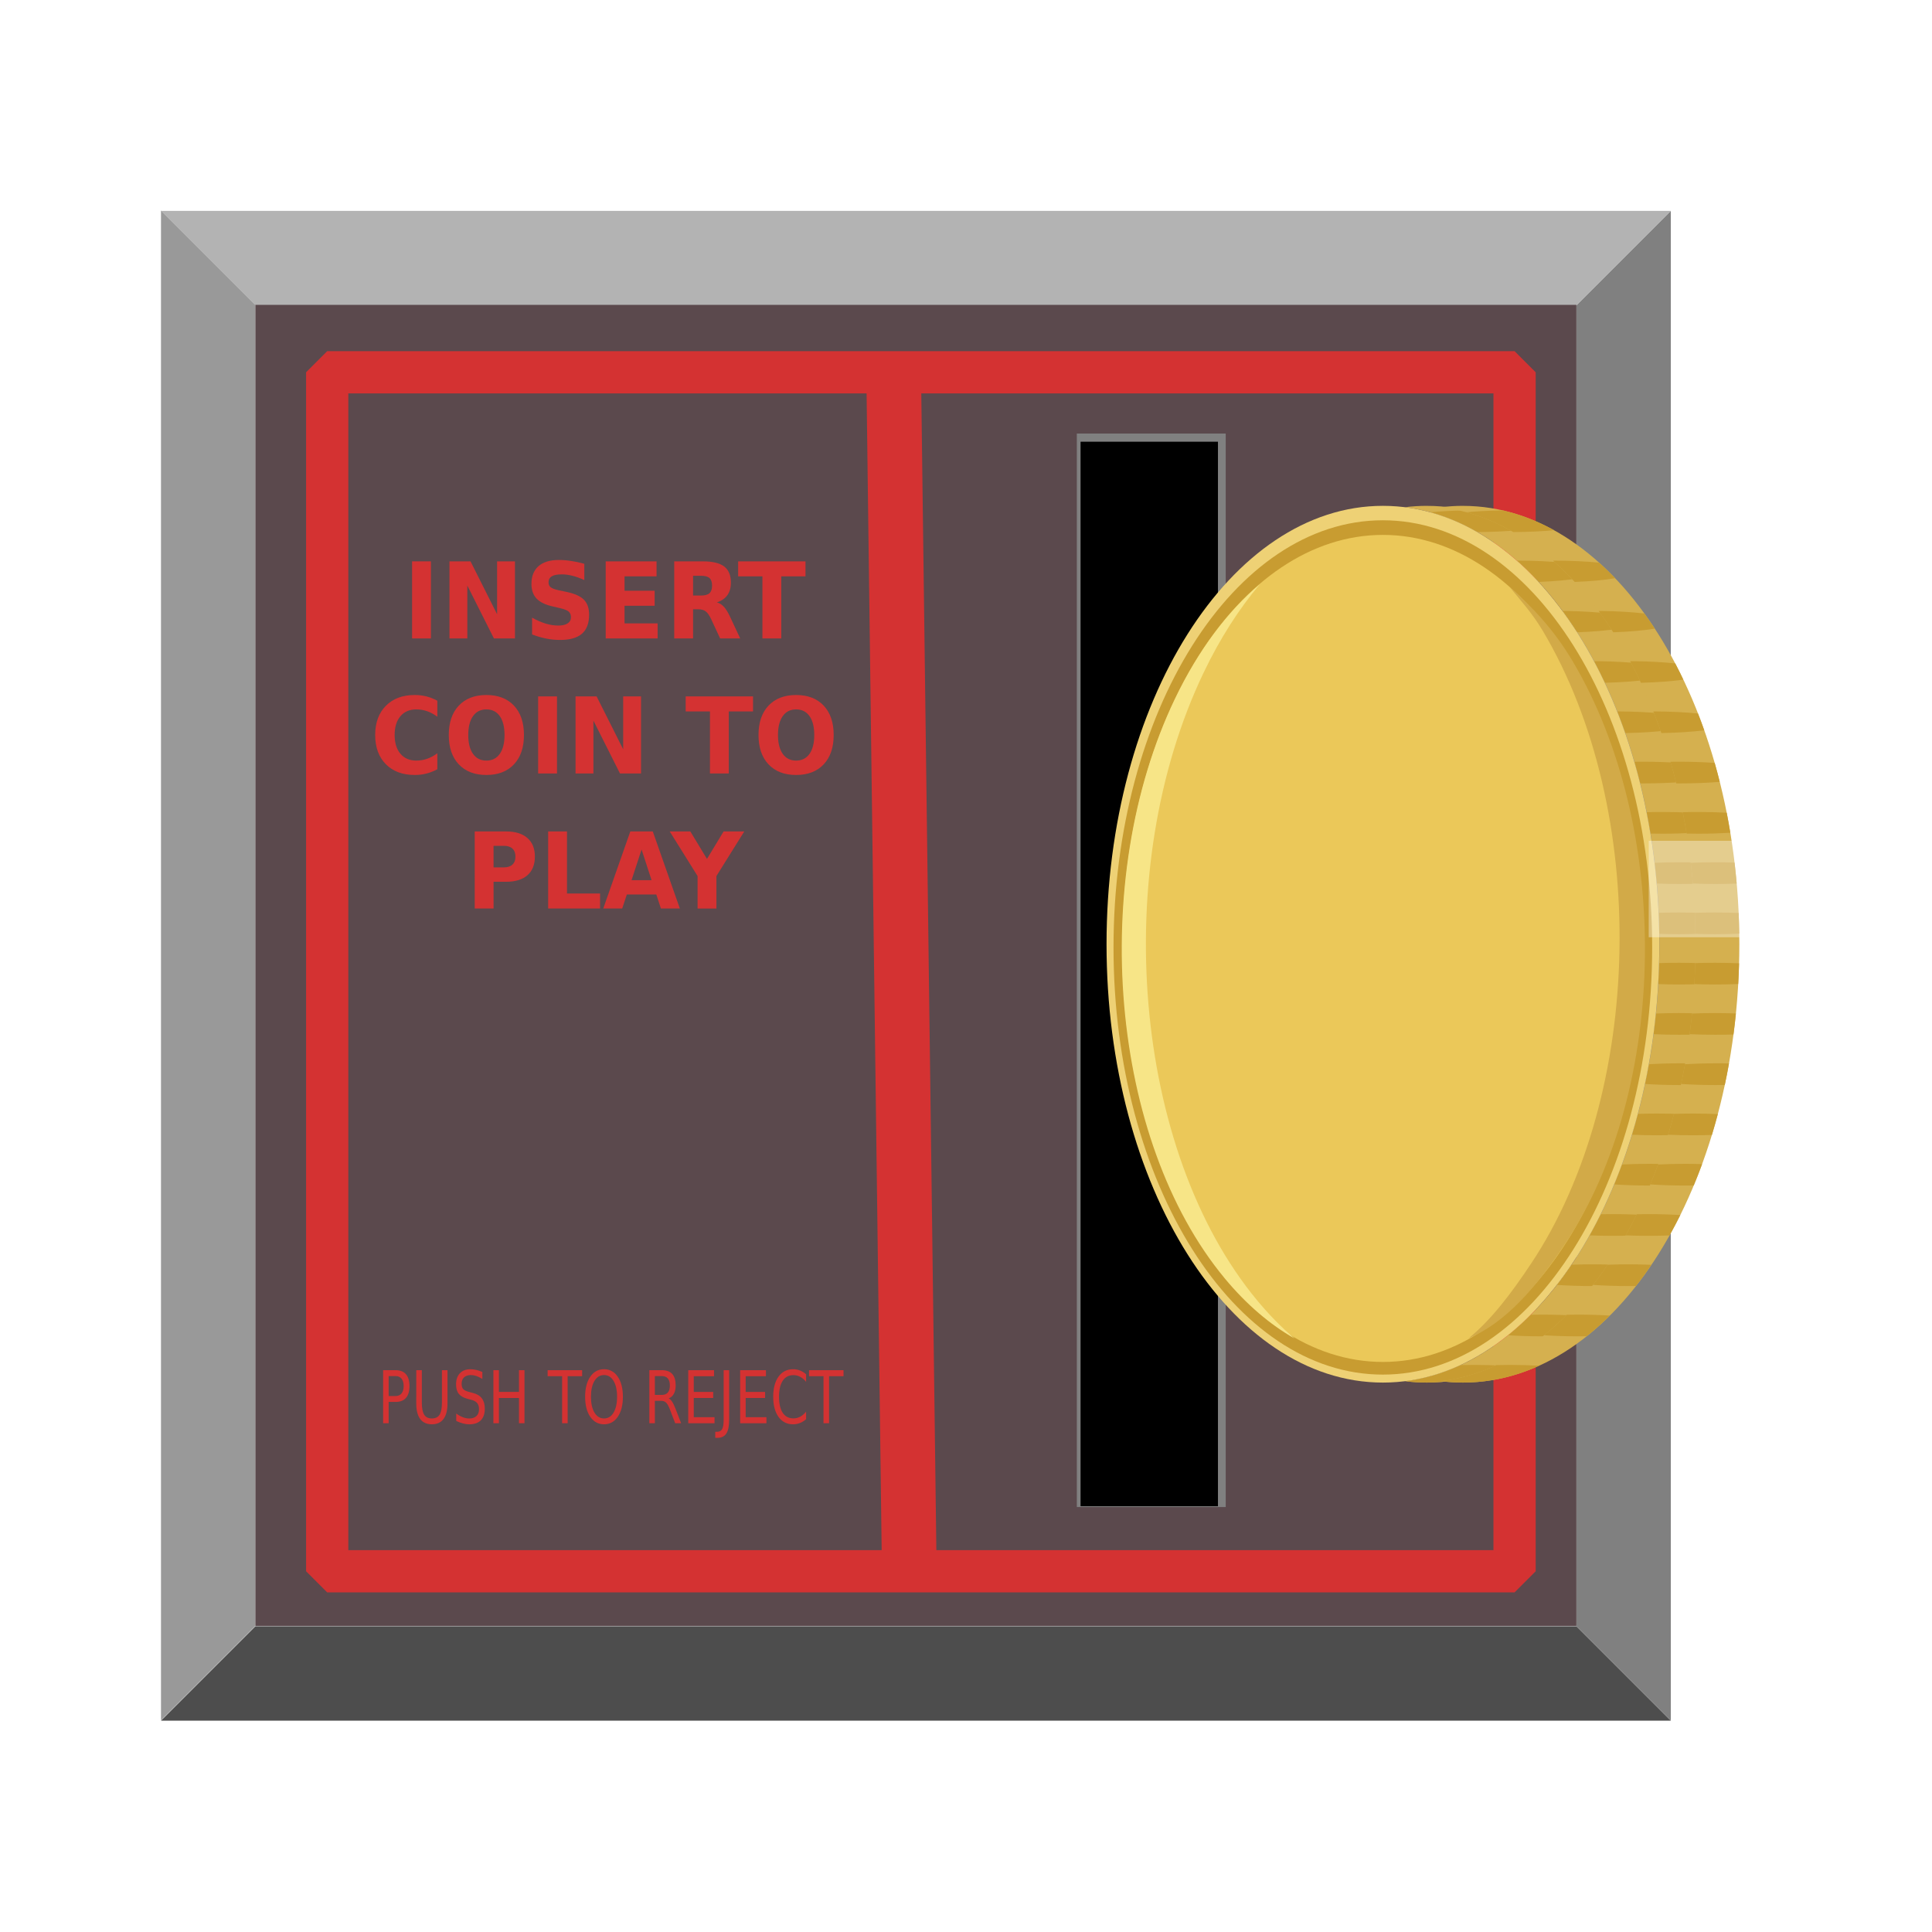 <svg:svg xmlns:dc="http://purl.org/dc/elements/1.1/" xmlns:ns1="http://sodipodi.sourceforge.net/DTD/sodipodi-0.dtd" xmlns:ns2="http://www.inkscape.org/namespaces/inkscape" xmlns:ns4="http://creativecommons.org/ns#" xmlns:rdf="http://www.w3.org/1999/02/22-rdf-syntax-ns#" xmlns:svg="http://www.w3.org/2000/svg" height="248.966" id="svg2" version="1.1" viewBox="-10.73 -17.085 248.966 248.966" width="248.966" ns1:docname="arcadeslot.svg" ns2:export-filename="C:\Users\Alan\Downloads\slot.png" ns2:export-xdpi="600" ns2:export-ydpi="600" ns2:version="0.92.1 r15371">
  <svg:defs id="defs13">
    <svg:filter height="4.759" id="filter5849" style="color-interpolation-filters:sRGB" width="4.028" x="-1.514" y="-1.88" ns2:collect="always">
      <svg:feGaussianBlur id="feGaussianBlur5851" stdDeviation="21.537" ns2:collect="always" />
    </svg:filter>
    <svg:filter height="1.026" id="filter913" style="color-interpolation-filters:sRGB" width="1.209" x="-0.105" y="-0.013" ns2:collect="always">
      <svg:feGaussianBlur id="feGaussianBlur915" stdDeviation="0.613" ns2:collect="always" />
    </svg:filter>
  </svg:defs>
  <ns1:namedview bordercolor="#666666" borderopacity="1.0" id="base" pagecolor="#ffffff" showgrid="false" ns2:current-layer="layer1" ns2:cx="120.15476" ns2:cy="101.76964" ns2:document-units="px" ns2:pageopacity="1" ns2:pageshadow="2" ns2:snap-global="false" ns2:window-height="706" ns2:window-maximized="1" ns2:window-width="1366" ns2:window-x="-8" ns2:window-y="-8" ns2:zoom="2.0011122">
    <ns2:grid empspacing="5" enabled="true" id="grid2816" originx="0" originy="0" snapvisiblegridlinesonly="true" spacingx="1" spacingy="1" type="xygrid" visible="true" />
  </ns1:namedview>
  <svg:g id="layer1" transform="translate(0,-852.36)" ns2:groupmode="layer" ns2:label="Layer 1">
    <svg:g id="g947" transform="matrix(1.216,0,0,1.216,-14.304,-198.392)">
      <svg:g id="g935" />
    </svg:g>
    <svg:g id="g4710">
      <svg:path d="m 30,1022.4 -10,10 h 160 l -10,-10 z" id="path2835" style="fill:#4d4d4d;fill-rule:evenodd" transform="matrix(1.216,0,0,1.216,-14.304,-198.392)" ns2:connector-curvature="0" />
      <svg:path d="m 180,20 -10,10 v 140 l 10,10 z" id="path2833" style="fill:#808080;fill-rule:evenodd" transform="matrix(1.216,0,0,1.216,-14.304,838.128)" ns2:connector-curvature="0" />
      <svg:path d="m 20,872.36 v 160 l 10,-10 v -140 z" id="path2831" style="fill:#999999;fill-rule:evenodd" transform="matrix(1.216,0,0,1.216,-14.304,-198.392)" ns2:connector-curvature="0" />
      <svg:path d="M 20,20 30,30 H 170 L 180,20 Z" id="rect2818" style="fill:#b3b3b3;fill-rule:evenodd" transform="matrix(1.216,0,0,1.216,-14.304,838.128)" ns2:connector-curvature="0" />
      <svg:rect height="140" id="rect2845" style="fill:#5b494d;fill-opacity:1;fill-rule:evenodd" transform="matrix(1.216,0,0,1.216,-14.304,-198.392)" width="140" x="30" y="882.36" />
      <svg:g id="g924" style="" transform="matrix(1.216,0,0,1.216,17.178,-199.391)">
        <svg:g id="g919">
          <svg:rect height="114.219" id="rect820" style="color:#000000;clip-rule:nonzero;display:inline;overflow:visible;visibility:visible;opacity:1;isolation:auto;mix-blend-mode:normal;color-interpolation:sRGB;color-interpolation-filters:linearRGB;solid-color:#000000;solid-opacity:1;fill:#808080;fill-opacity:1;fill-rule:nonzero;stroke:none;stroke-width:0.718;stroke-linecap:round;stroke-linejoin:miter;stroke-miterlimit:4;stroke-dasharray:none;stroke-dashoffset:0;stroke-opacity:0.99;filter:url(#filter913);color-rendering:auto;image-rendering:auto;shape-rendering:auto;text-rendering:auto;enable-background:accumulate" transform="matrix(1.122,0,0,0.996,-10.867,3.674)" width="14.062" x="90.938" y="896.735" />
          <svg:rect height="112.812" id="rect820-2" style="color:#000000;clip-rule:nonzero;display:inline;overflow:visible;visibility:visible;opacity:1;isolation:auto;mix-blend-mode:normal;color-interpolation:sRGB;color-interpolation-filters:linearRGB;solid-color:#000000;solid-opacity:1;fill:#000000;fill-opacity:1;fill-rule:nonzero;stroke:none;stroke-width:0.726;stroke-linecap:round;stroke-linejoin:miter;stroke-miterlimit:4;stroke-dasharray:none;stroke-dashoffset:0;stroke-opacity:0.99;color-rendering:auto;image-rendering:auto;shape-rendering:auto;text-rendering:auto;enable-background:accumulate" width="14.56" x="91.561" y="897.687" />
        </svg:g>
      </svg:g>
      <svg:path d="M 97.644,889.502 99.288,1015.659" id="path4548" style="fill:none;stroke:#d43232;stroke-width:5.796;stroke-linecap:butt;stroke-linejoin:miter;stroke-miterlimit:4;stroke-dasharray:none;stroke-opacity:1" transform="matrix(1.216,0,0,1.216,-14.304,-198.392)" ns2:connector-curvature="0" />
      <svg:g aria-label="INSERT COIN TO PLAY" id="text4552" style="font-style:normal;font-variant:normal;font-weight:normal;font-stretch:normal;font-size:10.91px;line-height:1.25;font-family:'OCR A Extended';-inkscape-font-specification:'OCR A Extended';letter-spacing:0px;word-spacing:0px;fill:#d43232;fill-opacity:1;stroke:none;stroke-width:0.273" transform="matrix(1.184,0,0,1.249,-14.304,-198.392)">
        <svg:path d="m 47.868,885.513 h 2.051 v 7.953 h -2.051 z" id="path4571" style="font-style:normal;font-variant:normal;font-weight:bold;font-stretch:normal;font-family:sans-serif;-inkscape-font-specification:sans-serif;text-align:center;text-anchor:middle;fill:#d43232;fill-opacity:1;stroke-width:0.273" ns2:connector-curvature="0" />
        <svg:path d="m 51.938,885.513 h 2.291 l 2.893,5.455 v -5.455 h 1.944 v 7.953 H 56.775 l -2.893,-5.455 v 5.455 h -1.944 z" id="path4573" style="font-style:normal;font-variant:normal;font-weight:bold;font-stretch:normal;font-family:sans-serif;-inkscape-font-specification:sans-serif;text-align:center;text-anchor:middle;fill:#d43232;fill-opacity:1;stroke-width:0.273" ns2:connector-curvature="0" />
        <svg:path d="m 66.614,885.763 v 1.683 q -0.655,-0.293 -1.278,-0.442 -0.623,-0.149 -1.177,-0.149 -0.735,0 -1.087,0.202 -0.352,0.202 -0.352,0.629 0,0.32 0.234,0.501 0.24,0.176 0.863,0.304 l 0.874,0.176 q 1.326,0.266 1.886,0.81 0.559,0.543 0.559,1.545 0,1.316 -0.783,1.96 -0.778,0.639 -2.381,0.639 -0.756,0 -1.518,-0.144 -0.762,-0.144 -1.524,-0.426 v -1.731 q 0.762,0.405 1.47,0.613 0.714,0.202 1.374,0.202 0.671,0 1.028,-0.224 0.357,-0.224 0.357,-0.639 0,-0.373 -0.245,-0.575 -0.24,-0.202 -0.964,-0.362 l -0.794,-0.176 q -1.193,-0.256 -1.747,-0.815 -0.549,-0.559 -0.549,-1.508 0,-1.188 0.767,-1.827 0.767,-0.639 2.205,-0.639 0.655,0 1.348,0.101 0.693,0.096 1.433,0.293 z" id="path4575" style="font-style:normal;font-variant:normal;font-weight:bold;font-stretch:normal;font-family:sans-serif;-inkscape-font-specification:sans-serif;text-align:center;text-anchor:middle;fill:#d43232;fill-opacity:1;stroke-width:0.273" ns2:connector-curvature="0" />
        <svg:path d="m 68.942,885.513 h 5.535 v 1.55 h -3.484 v 1.481 h 3.276 v 1.55 h -3.276 v 1.822 h 3.601 v 1.55 h -5.652 z" id="path4577" style="font-style:normal;font-variant:normal;font-weight:bold;font-stretch:normal;font-family:sans-serif;-inkscape-font-specification:sans-serif;text-align:center;text-anchor:middle;fill:#d43232;fill-opacity:1;stroke-width:0.273" ns2:connector-curvature="0" />
        <svg:path d="m 79.314,889.04 q 0.645,0 0.922,-0.24 0.282,-0.24 0.282,-0.788 0,-0.543 -0.282,-0.778 -0.277,-0.234 -0.922,-0.234 H 78.451 v 2.04 z m -0.863,1.417 v 3.01 h -2.051 v -7.953 h 3.132 q 1.571,0 2.301,0.527 0.735,0.527 0.735,1.667 0,0.788 -0.384,1.294 -0.378,0.506 -1.145,0.746 0.421,0.096 0.751,0.437 0.336,0.336 0.677,1.023 l 1.113,2.259 h -2.184 l -0.97,-1.976 q -0.293,-0.597 -0.597,-0.815 -0.298,-0.218 -0.799,-0.218 z" id="path4579" style="font-style:normal;font-variant:normal;font-weight:bold;font-stretch:normal;font-family:sans-serif;-inkscape-font-specification:sans-serif;text-align:center;text-anchor:middle;fill:#d43232;fill-opacity:1;stroke-width:0.273" ns2:connector-curvature="0" />
        <svg:path d="m 83.357,885.513 h 7.33 v 1.55 h -2.637 v 6.403 h -2.051 v -6.403 h -2.642 z" id="path4581" style="font-style:normal;font-variant:normal;font-weight:bold;font-stretch:normal;font-family:sans-serif;-inkscape-font-specification:sans-serif;text-align:center;text-anchor:middle;fill:#d43232;fill-opacity:1;stroke-width:0.273" ns2:connector-curvature="0" />
        <svg:path d="m 50.617,906.962 q -0.565,0.293 -1.177,0.442 -0.613,0.149 -1.278,0.149 -1.987,0 -3.148,-1.108 -1.161,-1.113 -1.161,-3.015 0,-1.907 1.161,-3.015 1.161,-1.113 3.148,-1.113 0.666,0 1.278,0.149 0.613,0.149 1.177,0.442 v 1.646 q -0.57,-0.389 -1.124,-0.57 -0.554,-0.181 -1.167,-0.181 -1.097,0 -1.726,0.703 -0.629,0.703 -0.629,1.939 0,1.231 0.629,1.934 0.629,0.703 1.726,0.703 0.613,0 1.167,-0.181 0.554,-0.181 1.124,-0.57 z" id="path4583" style="font-style:normal;font-variant:normal;font-weight:bold;font-stretch:normal;font-family:sans-serif;-inkscape-font-specification:sans-serif;text-align:center;text-anchor:middle;fill:#d43232;fill-opacity:1;stroke-width:0.273" ns2:connector-curvature="0" />
        <svg:path d="m 55.954,900.788 q -0.938,0 -1.454,0.693 -0.517,0.693 -0.517,1.95 0,1.252 0.517,1.944 0.517,0.693 1.454,0.693 0.943,0 1.46,-0.693 0.517,-0.693 0.517,-1.944 0,-1.257 -0.517,-1.95 -0.517,-0.693 -1.46,-0.693 z m 0,-1.486 q 1.918,0 3.004,1.097 1.087,1.097 1.087,3.031 0,1.928 -1.087,3.026 -1.087,1.097 -3.004,1.097 -1.912,0 -3.004,-1.097 -1.087,-1.097 -1.087,-3.026 0,-1.934 1.087,-3.031 1.092,-1.097 3.004,-1.097 z" id="path4585" style="font-style:normal;font-variant:normal;font-weight:bold;font-stretch:normal;font-family:sans-serif;-inkscape-font-specification:sans-serif;text-align:center;text-anchor:middle;fill:#d43232;fill-opacity:1;stroke-width:0.273" ns2:connector-curvature="0" />
        <svg:path d="m 61.59,899.446 h 2.051 v 7.953 H 61.59 Z" id="path4587" style="font-style:normal;font-variant:normal;font-weight:bold;font-stretch:normal;font-family:sans-serif;-inkscape-font-specification:sans-serif;text-align:center;text-anchor:middle;fill:#d43232;fill-opacity:1;stroke-width:0.273" ns2:connector-curvature="0" />
        <svg:path d="m 65.66,899.446 h 2.291 l 2.893,5.455 v -5.455 h 1.944 v 7.953 h -2.291 l -2.893,-5.455 v 5.455 h -1.944 z" id="path4589" style="font-style:normal;font-variant:normal;font-weight:bold;font-stretch:normal;font-family:sans-serif;-inkscape-font-specification:sans-serif;text-align:center;text-anchor:middle;fill:#d43232;fill-opacity:1;stroke-width:0.273" ns2:connector-curvature="0" />
        <svg:path d="m 77.646,899.446 h 7.33 v 1.55 h -2.637 v 6.403 h -2.051 v -6.403 h -2.642 z" id="path4591" style="font-style:normal;font-variant:normal;font-weight:bold;font-stretch:normal;font-family:sans-serif;-inkscape-font-specification:sans-serif;text-align:center;text-anchor:middle;fill:#d43232;fill-opacity:1;stroke-width:0.273" ns2:connector-curvature="0" />
        <svg:path d="m 89.664,900.788 q -0.938,0 -1.454,0.693 -0.517,0.693 -0.517,1.95 0,1.252 0.517,1.944 0.517,0.693 1.454,0.693 0.943,0 1.46,-0.693 0.517,-0.693 0.517,-1.944 0,-1.257 -0.517,-1.95 -0.517,-0.693 -1.46,-0.693 z m 0,-1.486 q 1.918,0 3.004,1.097 1.087,1.097 1.087,3.031 0,1.928 -1.087,3.026 -1.087,1.097 -3.004,1.097 -1.912,0 -3.004,-1.097 -1.087,-1.097 -1.087,-3.026 0,-1.934 1.087,-3.031 1.092,-1.097 3.004,-1.097 z" id="path4593" style="font-style:normal;font-variant:normal;font-weight:bold;font-stretch:normal;font-family:sans-serif;-inkscape-font-specification:sans-serif;text-align:center;text-anchor:middle;fill:#d43232;fill-opacity:1;stroke-width:0.273" ns2:connector-curvature="0" />
        <svg:path d="m 54.686,913.379 h 3.404 q 1.518,0 2.328,0.677 0.815,0.671 0.815,1.918 0,1.252 -0.815,1.928 -0.81,0.671 -2.328,0.671 h -1.353 v 2.759 h -2.051 z m 2.051,1.486 v 2.221 h 1.135 q 0.597,0 0.922,-0.288 0.325,-0.293 0.325,-0.826 0,-0.533 -0.325,-0.82 -0.325,-0.288 -0.922,-0.288 z" id="path4595" style="font-style:normal;font-variant:normal;font-weight:bold;font-stretch:normal;font-family:sans-serif;-inkscape-font-specification:sans-serif;text-align:center;text-anchor:middle;fill:#d43232;fill-opacity:1;stroke-width:0.273" ns2:connector-curvature="0" />
        <svg:path d="m 62.677,913.379 h 2.051 v 6.403 h 3.601 v 1.55 h -5.652 z" id="path4597" style="font-style:normal;font-variant:normal;font-weight:bold;font-stretch:normal;font-family:sans-serif;-inkscape-font-specification:sans-serif;text-align:center;text-anchor:middle;fill:#d43232;fill-opacity:1;stroke-width:0.273" ns2:connector-curvature="0" />
        <svg:path d="m 74.45,919.883 h -3.207 l -0.506,1.449 h -2.062 l 2.946,-7.953 h 2.445 l 2.946,7.953 h -2.062 z m -2.695,-1.476 h 2.179 l -1.087,-3.164 z" id="path4599" style="font-style:normal;font-variant:normal;font-weight:bold;font-stretch:normal;font-family:sans-serif;-inkscape-font-specification:sans-serif;text-align:center;text-anchor:middle;fill:#d43232;fill-opacity:1;stroke-width:0.273" ns2:connector-curvature="0" />
        <svg:path d="m 75.91,913.379 h 2.243 l 1.811,2.834 1.811,-2.834 h 2.248 l -3.031,4.603 v 3.351 h -2.051 v -3.351 z" id="path4601" style="font-style:normal;font-variant:normal;font-weight:bold;font-stretch:normal;font-family:sans-serif;-inkscape-font-specification:sans-serif;text-align:center;text-anchor:middle;fill:#d43232;fill-opacity:1;stroke-width:0.273" ns2:connector-curvature="0" />
      </svg:g>
      <svg:g aria-label="PUSH TO REJECT" id="text4564" style="font-style:normal;font-variant:normal;font-weight:normal;font-stretch:normal;font-size:6.764px;line-height:1.25;font-family:'OCR A Extended';-inkscape-font-specification:'OCR A Extended';letter-spacing:0px;word-spacing:0px;fill:#d43232;fill-opacity:1;stroke:none;stroke-width:0.169" transform="matrix(1.066,0,0,1.387,-14.304,-198.392)">
        <svg:path d="m 50.336,873.104 v 1.853 h 0.839 q 0.466,0 0.72,-0.241 0.254,-0.241 0.254,-0.687 0,-0.443 -0.254,-0.684 -0.254,-0.241 -0.72,-0.241 z m -0.667,-0.548 h 1.506 q 0.829,0 1.252,0.377 0.426,0.373 0.426,1.096 0,0.73 -0.426,1.103 -0.423,0.373 -1.252,0.373 h -0.839 v 1.982 H 49.669 Z" id="path4604" style="font-style:normal;font-variant:normal;font-weight:normal;font-stretch:normal;font-family:sans-serif;-inkscape-font-specification:sans-serif;text-align:center;text-anchor:middle;fill:#d43232;fill-opacity:1;stroke-width:0.169" ns2:connector-curvature="0" />
        <svg:path d="m 53.675,872.556 h 0.67 v 2.995 q 0,0.793 0.287,1.143 0.287,0.347 0.931,0.347 0.641,0 0.928,-0.347 0.287,-0.35 0.287,-1.143 v -2.995 h 0.67 v 3.078 q 0,0.964 -0.479,1.456 -0.476,0.492 -1.407,0.492 -0.935,0 -1.414,-0.492 -0.476,-0.492 -0.476,-1.456 z" id="path4606" style="font-style:normal;font-variant:normal;font-weight:normal;font-stretch:normal;font-family:sans-serif;-inkscape-font-specification:sans-serif;text-align:center;text-anchor:middle;fill:#d43232;fill-opacity:1;stroke-width:0.169" ns2:connector-curvature="0" />
        <svg:path d="m 61.66,872.718 v 0.651 q -0.38,-0.182 -0.717,-0.271 -0.337,-0.089 -0.651,-0.089 -0.545,0 -0.842,0.211 -0.294,0.211 -0.294,0.601 0,0.327 0.195,0.495 0.198,0.165 0.746,0.268 l 0.403,0.083 q 0.746,0.142 1.1,0.502 0.357,0.357 0.357,0.958 0,0.717 -0.482,1.087 -0.479,0.37 -1.407,0.37 -0.35,0 -0.746,-0.079 -0.393,-0.079 -0.816,-0.234 v -0.687 q 0.406,0.228 0.796,0.343 0.39,0.116 0.766,0.116 0.571,0 0.882,-0.225 0.31,-0.225 0.31,-0.641 0,-0.363 -0.225,-0.568 -0.221,-0.205 -0.73,-0.307 l -0.406,-0.079 q -0.746,-0.149 -1.08,-0.466 -0.334,-0.317 -0.334,-0.882 0,-0.654 0.459,-1.03 0.462,-0.377 1.272,-0.377 0.347,0 0.707,0.063 0.36,0.063 0.736,0.188 z" id="path4608" style="font-style:normal;font-variant:normal;font-weight:normal;font-stretch:normal;font-family:sans-serif;-inkscape-font-specification:sans-serif;text-align:center;text-anchor:middle;fill:#d43232;fill-opacity:1;stroke-width:0.169" ns2:connector-curvature="0" />
        <svg:path d="m 62.998,872.556 h 0.667 v 2.021 h 2.424 v -2.021 h 0.667 v 4.931 H 66.089 v -2.348 h -2.424 v 2.348 h -0.667 z" id="path4610" style="font-style:normal;font-variant:normal;font-weight:normal;font-stretch:normal;font-family:sans-serif;-inkscape-font-specification:sans-serif;text-align:center;text-anchor:middle;fill:#d43232;fill-opacity:1;stroke-width:0.169" ns2:connector-curvature="0" />
        <svg:path d="m 69.554,872.556 h 4.171 v 0.561 h -1.75 v 4.369 h -0.67 v -4.369 h -1.75 z" id="path4612" style="font-style:normal;font-variant:normal;font-weight:normal;font-stretch:normal;font-family:sans-serif;-inkscape-font-specification:sans-serif;text-align:center;text-anchor:middle;fill:#d43232;fill-opacity:1;stroke-width:0.169" ns2:connector-curvature="0" />
        <svg:path d="m 76.373,873.008 q -0.727,0 -1.156,0.542 -0.426,0.542 -0.426,1.476 0,0.931 0.426,1.473 0.429,0.542 1.156,0.542 0.727,0 1.149,-0.542 0.426,-0.542 0.426,-1.473 0,-0.935 -0.426,-1.476 -0.423,-0.542 -1.149,-0.542 z m 0,-0.542 q 1.037,0 1.658,0.697 0.621,0.694 0.621,1.863 0,1.166 -0.621,1.863 -0.621,0.694 -1.658,0.694 -1.04,0 -1.665,-0.694 -0.621,-0.694 -0.621,-1.863 0,-1.169 0.621,-1.863 0.624,-0.697 1.665,-0.697 z" id="path4614" style="font-style:normal;font-variant:normal;font-weight:normal;font-stretch:normal;font-family:sans-serif;-inkscape-font-specification:sans-serif;text-align:center;text-anchor:middle;fill:#d43232;fill-opacity:1;stroke-width:0.169" ns2:connector-curvature="0" />
        <svg:path d="m 84.187,875.175 q 0.215,0.073 0.416,0.31 0.205,0.238 0.41,0.654 l 0.677,1.347 h -0.717 l -0.631,-1.265 q -0.244,-0.495 -0.476,-0.657 -0.228,-0.162 -0.624,-0.162 h -0.727 v 2.084 h -0.667 v -4.931 h 1.506 q 0.845,0 1.262,0.353 0.416,0.353 0.416,1.067 0,0.466 -0.218,0.773 -0.215,0.307 -0.627,0.426 z m -1.671,-2.071 v 1.75 h 0.839 q 0.482,0 0.727,-0.221 0.248,-0.225 0.248,-0.657 0,-0.433 -0.248,-0.651 -0.244,-0.221 -0.727,-0.221 z" id="path4616" style="font-style:normal;font-variant:normal;font-weight:normal;font-stretch:normal;font-family:sans-serif;-inkscape-font-specification:sans-serif;text-align:center;text-anchor:middle;fill:#d43232;fill-opacity:1;stroke-width:0.169" ns2:connector-curvature="0" />
        <svg:path d="m 86.552,872.556 h 3.118 v 0.561 h -2.451 v 1.46 h 2.348 v 0.561 h -2.348 v 1.787 h 2.51 v 0.561 h -3.177 z" id="path4618" style="font-style:normal;font-variant:normal;font-weight:normal;font-stretch:normal;font-family:sans-serif;-inkscape-font-specification:sans-serif;text-align:center;text-anchor:middle;fill:#d43232;fill-opacity:1;stroke-width:0.169" ns2:connector-curvature="0" />
        <svg:path d="m 90.832,872.556 h 0.667 v 4.587 q 0,0.892 -0.34,1.295 -0.337,0.403 -1.087,0.403 h -0.254 v -0.561 H 90.026 q 0.443,0 0.624,-0.248 0.182,-0.248 0.182,-0.888 z" id="path4620" style="font-style:normal;font-variant:normal;font-weight:normal;font-stretch:normal;font-family:sans-serif;-inkscape-font-specification:sans-serif;text-align:center;text-anchor:middle;fill:#d43232;fill-opacity:1;stroke-width:0.169" ns2:connector-curvature="0" />
        <svg:path d="m 92.827,872.556 h 3.118 v 0.561 h -2.451 v 1.46 h 2.348 v 0.561 h -2.348 v 1.787 h 2.51 v 0.561 h -3.177 z" id="path4622" style="font-style:normal;font-variant:normal;font-weight:normal;font-stretch:normal;font-family:sans-serif;-inkscape-font-specification:sans-serif;text-align:center;text-anchor:middle;fill:#d43232;fill-opacity:1;stroke-width:0.169" ns2:connector-curvature="0" />
        <svg:path d="m 100.8,872.936 v 0.703 q -0.337,-0.314 -0.72,-0.469 -0.38,-0.155 -0.809,-0.155 -0.845,0 -1.295,0.519 -0.449,0.515 -0.449,1.493 0,0.974 0.449,1.493 0.449,0.515 1.295,0.515 0.429,0 0.809,-0.155 0.383,-0.155 0.72,-0.469 v 0.697 q -0.35,0.238 -0.743,0.357 -0.39,0.119 -0.826,0.119 -1.12,0 -1.764,-0.684 -0.644,-0.687 -0.644,-1.873 0,-1.189 0.644,-1.873 0.644,-0.687 1.764,-0.687 0.443,0 0.832,0.119 0.393,0.116 0.736,0.35 z" id="path4624" style="font-style:normal;font-variant:normal;font-weight:normal;font-stretch:normal;font-family:sans-serif;-inkscape-font-specification:sans-serif;text-align:center;text-anchor:middle;fill:#d43232;fill-opacity:1;stroke-width:0.169" ns2:connector-curvature="0" />
        <svg:path d="m 101.153,872.556 h 4.171 v 0.561 h -1.75 v 4.369 h -0.67 v -4.369 h -1.75 z" id="path4626" style="font-style:normal;font-variant:normal;font-weight:normal;font-stretch:normal;font-family:sans-serif;-inkscape-font-specification:sans-serif;text-align:center;text-anchor:middle;fill:#d43232;fill-opacity:1;stroke-width:0.169" ns2:connector-curvature="0" />
      </svg:g>
      <svg:rect height="154.508" id="rect4521" style="opacity:1;fill:none;fill-opacity:1;stroke:#d43232;stroke-width:5.443;stroke-linecap:round;stroke-linejoin:bevel;stroke-miterlimit:4;stroke-dasharray:none;stroke-dashoffset:1.212;stroke-opacity:1;paint-order:stroke fill markers" width="153.009" x="31.435" y="883.248" />
    </svg:g>
    <svg:g id="g6126" transform="matrix(0.465,0,0,0.452,106.875,896.838)">
      <svg:g id="g4290-3-4-9" transform="matrix(-1,0,0,1,811.304,23.368)">
        <svg:g id="g7387-0-1-0-6-9" transform="translate(-405.501,-621.375)">
          <svg:path d="m 1074.281,606.029 c -42.303,0 -76.585,55.943 -76.585,124.964 0,69.026 34.285,124.983 76.585,124.983 2.047,0 4.076,-0.13 6.083,-0.387 -39.458,-5.058 -70.514,-58.916 -70.514,-124.599 0,-65.683 31.058,-119.522 70.514,-124.58 -2.007,-0.257 -4.036,-0.387 -6.083,-0.387 z" id="path9056-6-5-5-7-15-4-8-3" style="color:#000000;fill:#d5b04f" ns2:connector-curvature="0" />
          <svg:path d="m 1063.239,607.323 c -4.893,1.153 -9.634,3.062 -14.181,5.65 3.243,0.313 7.109,0.5 11.276,0.522 4.191,-2.48 8.548,-4.389 13.043,-5.65 -2.941,-0.288 -6.401,-0.471 -10.138,-0.522 z m -14.11,14.317 c -4.692,0 -9.021,0.218 -12.569,0.58 -1.512,1.399 -2.989,2.873 -4.435,4.431 2.808,0.508 6.708,0.886 11.193,1.064 1.948,-2.169 3.953,-4.201 6.024,-6.075 -0.072,-10e-5 -0.141,0 -0.213,0 z m -13.399,14.356 c -4.436,0.064 -8.468,0.327 -11.703,0.716 -0.985,1.399 -1.953,2.836 -2.893,4.315 2.897,0.509 6.913,0.879 11.502,1.045 1.306,-2.104 2.66,-4.128 4.055,-6.075 -0.319,0.002 -0.645,-0.004 -0.961,0 z m -9.225,14.317 c -4.134,0.06 -7.923,0.291 -11.039,0.638 -0.772,1.509 -1.512,3.055 -2.241,4.624 3.108,0.455 7.183,0.776 11.751,0.89 0.957,-2.098 1.942,-4.159 2.976,-6.153 -0.484,-0.002 -0.972,-0.007 -1.447,0 z m -4.968,14.317 c -4.633,0.014 -8.899,0.232 -12.379,0.6 -0.597,1.572 -1.176,3.162 -1.731,4.779 3.226,0.421 7.327,0.712 11.881,0.793 0.708,-2.097 1.451,-4.15 2.229,-6.172 z m -7.079,14.336 c -3.579,0 -6.949,0.128 -9.925,0.348 -0.495,1.775 -0.955,3.579 -1.399,5.398 3.299,0.29 7.167,0.445 11.324,0.445 0.24,0 0.473,10e-4 0.711,0 0.504,-2.086 1.043,-4.143 1.613,-6.172 -0.763,-0.012 -1.539,-0.019 -2.324,-0.019 z m -5.585,14.336 c -2.706,0 -5.282,0.083 -7.672,0.213 -0.361,1.879 -0.688,3.791 -0.996,5.708 2.657,0.166 5.584,0.271 8.668,0.271 1.173,0 2.316,-0.013 3.439,-0.039 0.327,-2.055 0.69,-4.083 1.079,-6.095 -1.458,-0.044 -2.967,-0.058 -4.518,-0.058 z m -6.688,14.336 c -1.084,0.016 -2.123,0.059 -3.154,0.097 -0.228,1.98 -0.422,3.966 -0.593,5.978 1.894,0.077 3.885,0.116 5.953,0.116 2.153,0 4.225,-0.052 6.189,-0.135 0.168,-1.982 0.368,-3.95 0.593,-5.901 -2.137,-0.101 -4.411,-0.155 -6.782,-0.155 -0.748,0 -1.477,-0.011 -2.205,0 z m 2.205,14.317 c -2.265,0 -4.445,0.043 -6.498,0.135 -0.084,1.958 -0.137,3.92 -0.166,5.901 2.102,0.097 4.336,0.155 6.664,0.155 1.901,0 3.732,-0.031 5.49,-0.097 0.029,-2.015 0.08,-4.008 0.166,-5.998 -1.807,-0.07 -3.695,-0.097 -5.656,-0.097 z m 0,14.336 c -2.31,0 -4.529,0.059 -6.617,0.155 0.052,1.98 0.129,3.946 0.237,5.901 2.018,0.089 4.158,0.135 6.379,0.135 2.008,0 3.941,-0.043 5.786,-0.116 -0.109,-1.978 -0.197,-3.974 -0.249,-5.978 -1.772,-0.067 -3.619,-0.097 -5.537,-0.097 z m 0,14.336 c -1.991,0 -3.908,0.044 -5.739,0.116 0.196,2.015 0.422,4.016 0.676,5.998 1.628,0.056 3.316,0.077 5.063,0.077 2.488,0 4.865,-0.064 7.091,-0.174 -0.249,-1.945 -0.483,-3.905 -0.676,-5.882 -2.029,-0.09 -4.181,-0.135 -6.415,-0.135 z m -2.205,14.336 c -0.554,0.008 -1.071,0.025 -1.613,0.039 0.357,2.063 0.743,4.115 1.162,6.133 0.872,0.015 1.756,0.019 2.656,0.019 3.392,0 6.59,-0.111 9.45,-0.31 -0.384,-1.861 -0.748,-3.731 -1.079,-5.63 -2.577,-0.155 -5.403,-0.252 -8.371,-0.252 -0.748,0 -1.477,-0.011 -2.205,0 z m 8.359,14.317 c -2.408,0 -4.714,0.051 -6.877,0.155 0.516,2.002 1.059,3.993 1.636,5.94 1.682,0.06 3.429,0.097 5.241,0.097 2.416,0 4.73,-0.05 6.901,-0.155 -0.578,-1.95 -1.12,-3.934 -1.636,-5.94 -1.69,-0.06 -3.445,-0.097 -5.265,-0.097 z m 2.241,14.336 c -1.641,0 -3.23,0.028 -4.766,0.077 0.737,2.069 1.518,4.103 2.324,6.095 0.802,0.013 1.617,0.019 2.443,0.019 3.449,0 6.698,-0.124 9.592,-0.329 -0.748,-1.858 -1.471,-3.743 -2.158,-5.669 -2.322,-0.122 -4.818,-0.193 -7.435,-0.193 z m 10.067,14.336 c -3.131,0 -6.098,0.1 -8.786,0.271 0.958,1.986 1.96,3.918 2.988,5.804 1.849,0.073 3.786,0.116 5.798,0.116 2.209,0 4.336,-0.048 6.344,-0.135 -1.065,-1.954 -2.094,-3.956 -3.083,-6.017 -1.066,-0.023 -2.15,-0.039 -3.261,-0.039 z m 5.585,14.317 c -2.217,0 -4.353,0.047 -6.367,0.135 1.377,2.095 2.8,4.11 4.269,6.036 0.69,0.009 1.391,0.019 2.099,0.019 3.537,0 6.867,-0.114 9.818,-0.329 -1.391,-1.84 -2.747,-3.754 -4.056,-5.746 -1.839,-0.072 -3.763,-0.116 -5.763,-0.116 z m 13.992,14.336 c -3.149,0 -6.132,0.098 -8.834,0.271 2.074,2.127 4.213,4.1 6.415,5.901 0.794,0.013 1.601,0.019 2.419,0.019 3.369,0 6.547,-0.113 9.391,-0.31 -2.157,-1.788 -4.263,-3.742 -6.296,-5.843 -1.013,-0.021 -2.042,-0.039 -3.095,-0.039 z m 18.723,14.336 c -2.817,0 -5.499,0.092 -7.968,0.232 6.702,3.128 13.788,4.798 21.106,4.798 1.715,0 3.411,-0.09 5.099,-0.271 0.236,-0.053 0.462,-0.1 0.676,-0.155 -5.182,-0.698 -10.22,-2.248 -15.059,-4.547 -1.253,-0.032 -2.536,-0.058 -3.853,-0.058 z" id="path9058-2-1-7-2-0-9-9-1" style="fill:#c89c31;fill-rule:evenodd" ns2:connector-curvature="0" />
        </svg:g>
        <svg:g id="use7391-6-3-3-0-5" transform="translate(-415.501,-621.375)">
          <svg:path d="m 1074.281,606.029 c -42.303,0 -76.585,55.943 -76.585,124.964 0,69.026 34.285,124.983 76.585,124.983 2.047,0 4.076,-0.13 6.083,-0.387 -39.458,-5.058 -70.514,-58.916 -70.514,-124.599 0,-65.683 31.058,-119.522 70.514,-124.58 -2.007,-0.257 -4.036,-0.387 -6.083,-0.387 z" id="path7395-5-3-7-3-7" style="color:#000000;fill:#d5b04f" ns2:connector-curvature="0" />
          <svg:path d="m 1063.239,607.323 c -4.893,1.153 -9.634,3.062 -14.181,5.65 3.243,0.313 7.109,0.5 11.276,0.522 4.191,-2.48 8.548,-4.389 13.043,-5.65 -2.941,-0.288 -6.401,-0.471 -10.138,-0.522 z m -14.11,14.317 c -4.692,0 -9.021,0.218 -12.569,0.58 -1.512,1.399 -2.989,2.873 -4.435,4.431 2.808,0.508 6.708,0.886 11.193,1.064 1.948,-2.169 3.953,-4.201 6.024,-6.075 -0.072,-10e-5 -0.141,0 -0.213,0 z m -13.399,14.356 c -4.436,0.064 -8.468,0.327 -11.703,0.716 -0.985,1.399 -1.953,2.836 -2.893,4.315 2.897,0.509 6.913,0.879 11.502,1.045 1.306,-2.104 2.66,-4.128 4.055,-6.075 -0.319,0.002 -0.645,-0.004 -0.961,0 z m -9.225,14.317 c -4.134,0.06 -7.923,0.291 -11.039,0.638 -0.772,1.509 -1.512,3.055 -2.241,4.624 3.108,0.455 7.183,0.776 11.751,0.89 0.957,-2.098 1.942,-4.159 2.976,-6.153 -0.484,-0.002 -0.972,-0.007 -1.447,0 z m -4.968,14.317 c -4.633,0.014 -8.899,0.232 -12.379,0.6 -0.597,1.572 -1.176,3.162 -1.731,4.779 3.226,0.421 7.327,0.712 11.881,0.793 0.708,-2.097 1.451,-4.15 2.229,-6.172 z m -7.079,14.336 c -3.579,0 -6.949,0.128 -9.925,0.348 -0.495,1.775 -0.955,3.579 -1.399,5.398 3.299,0.29 7.167,0.445 11.324,0.445 0.24,0 0.473,10e-4 0.711,0 0.504,-2.086 1.043,-4.143 1.613,-6.172 -0.763,-0.012 -1.539,-0.019 -2.324,-0.019 z m -5.585,14.336 c -2.706,0 -5.282,0.083 -7.672,0.213 -0.361,1.879 -0.688,3.791 -0.996,5.708 2.657,0.166 5.584,0.271 8.668,0.271 1.173,0 2.316,-0.013 3.439,-0.039 0.327,-2.055 0.69,-4.083 1.079,-6.095 -1.458,-0.044 -2.967,-0.058 -4.518,-0.058 z m -6.688,14.336 c -1.084,0.016 -2.123,0.059 -3.154,0.097 -0.228,1.98 -0.422,3.966 -0.593,5.978 1.894,0.077 3.885,0.116 5.953,0.116 2.153,0 4.225,-0.052 6.189,-0.135 0.168,-1.982 0.368,-3.95 0.593,-5.901 -2.137,-0.101 -4.411,-0.155 -6.782,-0.155 -0.748,0 -1.477,-0.011 -2.205,0 z m 2.205,14.317 c -2.265,0 -4.445,0.043 -6.498,0.135 -0.084,1.958 -0.137,3.92 -0.166,5.901 2.102,0.097 4.336,0.155 6.664,0.155 1.901,0 3.732,-0.031 5.49,-0.097 0.029,-2.015 0.08,-4.008 0.166,-5.998 -1.807,-0.07 -3.695,-0.097 -5.656,-0.097 z m 0,14.336 c -2.31,0 -4.529,0.059 -6.617,0.155 0.052,1.98 0.129,3.946 0.237,5.901 2.018,0.089 4.158,0.135 6.379,0.135 2.008,0 3.941,-0.043 5.786,-0.116 -0.109,-1.978 -0.197,-3.974 -0.249,-5.978 -1.772,-0.067 -3.619,-0.097 -5.537,-0.097 z m 0,14.336 c -1.991,0 -3.908,0.044 -5.739,0.116 0.196,2.015 0.422,4.016 0.676,5.998 1.628,0.056 3.316,0.077 5.063,0.077 2.488,0 4.865,-0.064 7.091,-0.174 -0.249,-1.945 -0.483,-3.905 -0.676,-5.882 -2.029,-0.09 -4.181,-0.135 -6.415,-0.135 z m -2.205,14.336 c -0.554,0.008 -1.071,0.025 -1.613,0.039 0.357,2.063 0.743,4.115 1.162,6.133 0.872,0.015 1.756,0.019 2.656,0.019 3.392,0 6.59,-0.111 9.45,-0.31 -0.384,-1.861 -0.748,-3.731 -1.079,-5.63 -2.577,-0.155 -5.403,-0.252 -8.371,-0.252 -0.748,0 -1.477,-0.011 -2.205,0 z m 8.359,14.317 c -2.408,0 -4.714,0.051 -6.877,0.155 0.516,2.002 1.059,3.993 1.636,5.94 1.682,0.06 3.429,0.097 5.241,0.097 2.416,0 4.73,-0.05 6.901,-0.155 -0.578,-1.95 -1.12,-3.934 -1.636,-5.94 -1.69,-0.06 -3.445,-0.097 -5.265,-0.097 z m 2.241,14.336 c -1.641,0 -3.23,0.028 -4.766,0.077 0.737,2.069 1.518,4.103 2.324,6.095 0.802,0.013 1.617,0.019 2.443,0.019 3.449,0 6.698,-0.124 9.592,-0.329 -0.748,-1.858 -1.471,-3.743 -2.158,-5.669 -2.322,-0.122 -4.818,-0.193 -7.435,-0.193 z m 10.067,14.336 c -3.131,0 -6.098,0.1 -8.786,0.271 0.958,1.986 1.96,3.918 2.988,5.804 1.849,0.073 3.786,0.116 5.798,0.116 2.209,0 4.336,-0.048 6.344,-0.135 -1.065,-1.954 -2.094,-3.956 -3.083,-6.017 -1.066,-0.023 -2.15,-0.039 -3.261,-0.039 z m 5.585,14.317 c -2.217,0 -4.353,0.047 -6.367,0.135 1.377,2.095 2.8,4.11 4.269,6.036 0.69,0.009 1.391,0.019 2.099,0.019 3.537,0 6.867,-0.114 9.818,-0.329 -1.391,-1.84 -2.747,-3.754 -4.056,-5.746 -1.839,-0.072 -3.763,-0.116 -5.763,-0.116 z m 13.992,14.336 c -3.149,0 -6.132,0.098 -8.834,0.271 2.074,2.127 4.213,4.1 6.415,5.901 0.794,0.013 1.601,0.019 2.419,0.019 3.369,0 6.547,-0.113 9.391,-0.31 -2.157,-1.788 -4.263,-3.742 -6.296,-5.843 -1.013,-0.021 -2.042,-0.039 -3.095,-0.039 z m 18.723,14.336 c -2.817,0 -5.499,0.092 -7.968,0.232 6.702,3.128 13.788,4.798 21.106,4.798 1.715,0 3.411,-0.09 5.099,-0.271 0.236,-0.053 0.462,-0.1 0.676,-0.155 -5.182,-0.698 -10.22,-2.248 -15.059,-4.547 -1.253,-0.032 -2.536,-0.058 -3.853,-0.058 z" id="path7397-8-3-2-3-8" style="fill:#c89c31;fill-rule:evenodd" ns2:connector-curvature="0" />
        </svg:g>
      </svg:g>
      <svg:path d="m 53.738,132.991 c 0,69.023 34.293,124.979 76.594,124.979 42.301,0 76.594,-55.955 76.594,-124.979 0,-69.023 -34.293,-124.979 -76.594,-124.979 -42.301,0 -76.594,55.955 -76.594,124.979 z" id="path9060-8-8-9-4-5-9-8" style="color:#000000;fill:#eed175" ns2:connector-curvature="0" />
      <svg:path d="m 55.672,133.911 c 0,67.259 33.416,121.785 74.637,121.785 41.22,0 74.637,-54.525 74.637,-121.785 0,-67.259 -33.416,-121.785 -74.637,-121.785 -41.22,0 -74.637,54.525 -74.637,121.785 z" id="path9062-1-1-4-3-2-0-4" style="color:#000000;fill:#c89c31" ns2:connector-curvature="0" />
      <svg:path d="m 58.078,134.192 c 0,65.111 32.349,117.894 72.252,117.894 39.904,0 72.252,-52.784 72.252,-117.894 0,-65.111 -32.349,-117.894 -72.252,-117.894 -39.904,0 -72.252,52.784 -72.252,117.894 z" id="path9064-0-6-95-3-3-8-8" style="color:#000000;fill:#ebc859" ns2:connector-curvature="0" />
      <svg:path d="m 182.839,52.18 c 27.405,47.327 26.892,121.689 -2.112,166.408 -7.833,12.077 -16.277,22.236 -26.634,26.755 6.361,-5.377 11.769,-12.764 17.237,-21.194 31.465,-48.511 32.926,-129.354 3.271,-180.562 -2.863,-4.944 -6.066,-8.538 -9.265,-12.567 6.283,5.714 12.302,12.176 17.504,21.159 z" id="path9066-4-4-8-4-3-5-0" style="color:#000000;fill:#d2aa48" ns2:connector-curvature="0" />
      <svg:path d="M 86.5,228.265 C 54.73,188.869 48.538,114.909 72.682,63.07 c 6.521,-14.001 14.598,-24.941 23.524,-32.699 -5.738,6.999 -10.996,15.393 -15.548,25.166 -26.192,56.238 -19.55,136.387 14.829,179.014 3.319,4.115 6.774,7.722 10.333,10.845 -6.77,-3.965 -13.29,-9.651 -19.321,-17.129 z" id="path9068-5-4-4-2-1-4-2" style="color:#000000;fill:#f7e587" ns2:connector-curvature="0" />
      <svg:rect height="27.5" id="rect5318-9-4-0-2-0" style="opacity:0.601;fill:#ffffff;fill-opacity:1;fill-rule:nonzero;stroke:none;filter:url(#filter5849)" width="34.137" x="203.991" y="103.506" />
    </svg:g>
  </svg:g>
</svg:svg>